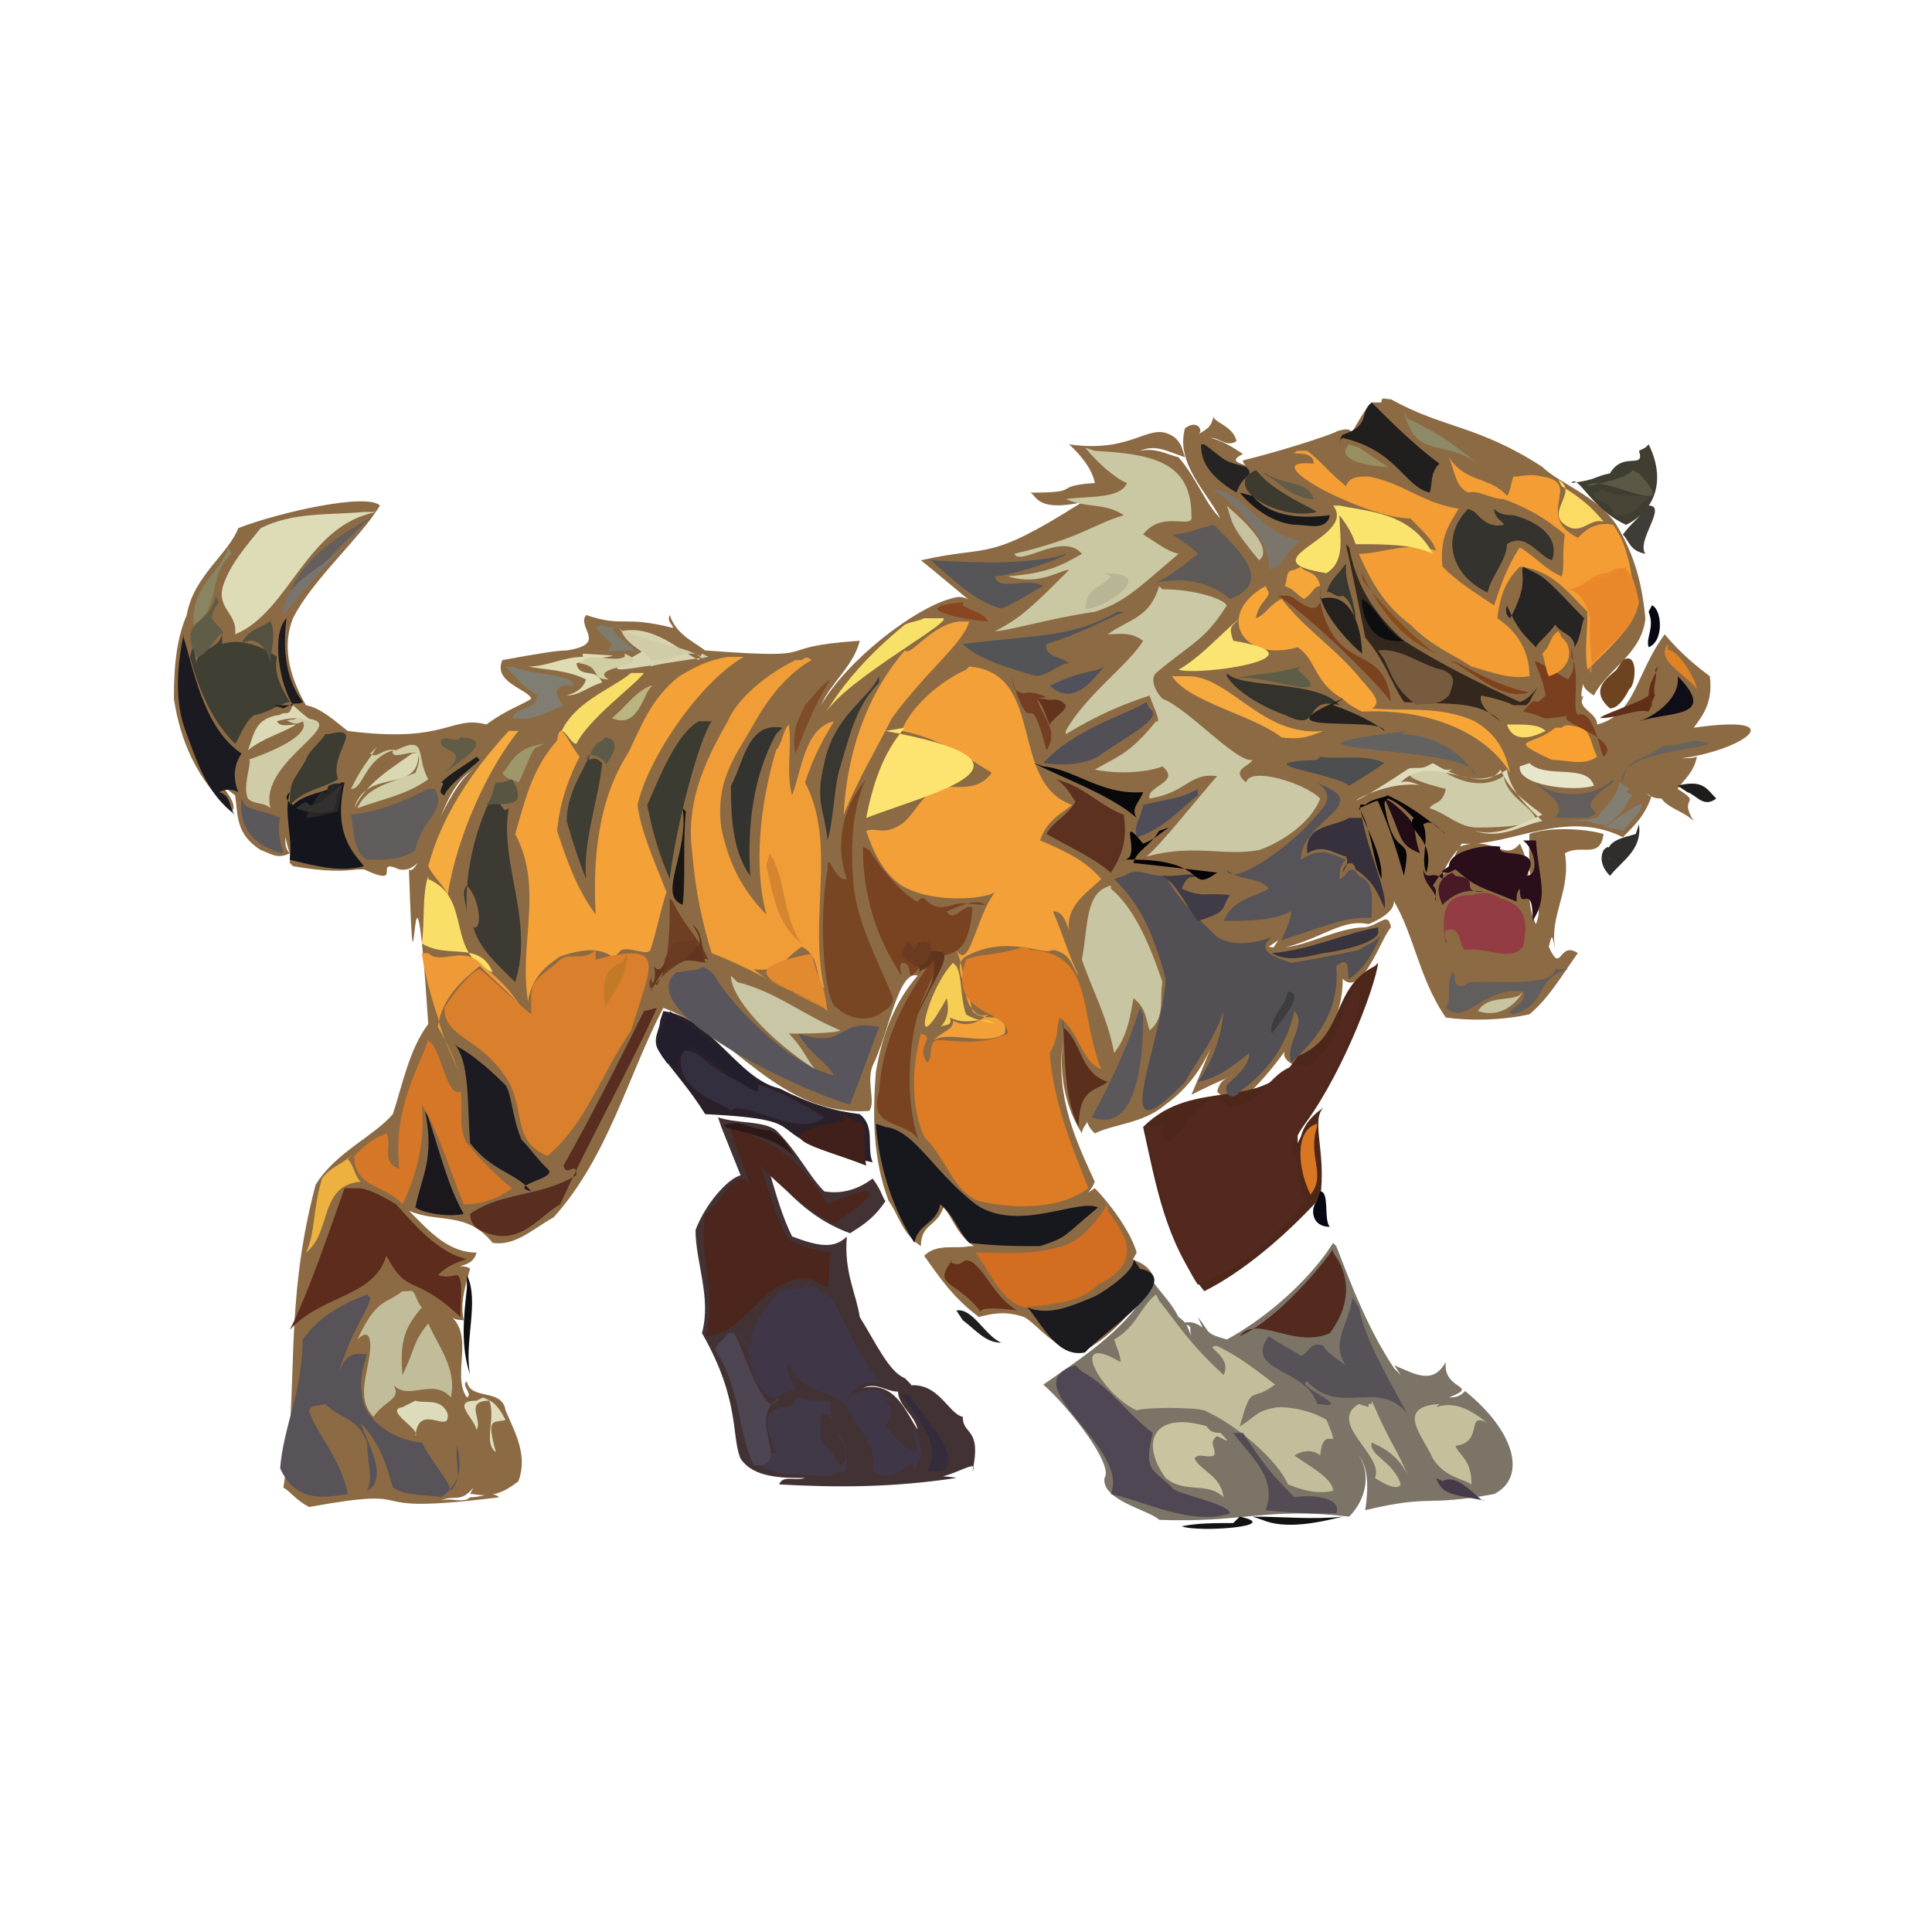 <svg xmlns="http://www.w3.org/2000/svg" width="600" height="600"><path fill="#8C6B44" d="M429 125c0-2 1-1 3-1 16 9 27 8 47 21 5 5 17 9 23 18 6 10 8 19 9 29-1 11-12 16-16 24-3-2-4-3-3-6 0 2-2 8 0 6-3 4 4 5 4 9 12-3 12-16 21-28 5 6 10 10 14 13 1 8-2 12-5 16 35-5 11 10-11 10 5-1 9 0 12-1-1 5-4 7-6 10 8 5 0 2 5 10-3-3-8-4-10-7-4 0-4-2-6-2 2 0 2 2 3 1-2 6-5 9-9 13-18-9-35 3-50 2-2 3-5 6-6 10 2-3 4-6 5-9 11-4 14 5 19-1 5 10 1 17 5 25 3-8-3-2-2-28 5-2 16-2 23 0-1 8-7 3-12 6 2 12-5 19-3 30-1-5-1-5-2-1 4 9 3-2 9 2-5 7-9 14-15 19-9 2-19 2-26 1-9-13-10-28-18-39 5 4-1 8-6 10-9-2-16 6-30 8l2-3-3 2c9 2 20-6 30-6 5-1 7-5 8 0-3 3-9 22-15 16 0 11-5 20-13 28-4-2-7-4-4-7-4 6-10 13-15 17-4 0-6-2-7-3 1-4 3-4 5-5-5 2-9 4-13 6 3-7 5-12 7-17-3 8-8 15-15 20-7 6-16 6-22 9-2-2-3-4-2-5 0 2-2 3-2 5-5-8-7-17-6-28-2 17 4 30 10 43-2 5-6 6-9 8l9-6c4 4 11 13 13 20-3 6-6 8-9 10 3-2 6-4 7-8 4 1 6 3 7 5-5 11-13 19-22 24-9-1-14-9-18-11-6-2-10-1-14 0-8-6-12-12-17-19 4-4 10-2 14-3 9 0 17 2 24 0-7 2-15 0-21 1-7-4-8-10-11-13-2 6-7 5-7 12-6-4-7-10-10-14-5-13-5-27-4-40 2-12 6-22 13-30-6-2-9 18-14 28-2 5 1 11-1 14-28 2-42-24-64-32-11 21-17 46-34 65-7 4-12 9-19 8-8-10-17-6-26-10 6 6 12 13 21 13-1 4-5 4-8 5 1-1 5-1 6 0-2 7-3 11-2 16-3 0-4-1-5-2 9 6 1 19 6 26 2-1-2-4 0-5 1 6 11 2 12 9 3 7 7 14 4 22-5 4-9 5-14 4h-1l1-2c1-3 2-6 1-10 1 4 0 7-1 10-4 5-6 2-10 4 3-1 7 1 9-1 4 0 7-2 9 0-48 6-20-4-59 3-4-2-6-5-8-6 5-32 0-56 10-94 6-10 18-15 24-22 3-9 5-20 11-28-5-76-4 12-6-48 3 3 11-25 20-31-12 7-12 33-23 31-9-4 3 7-13-1-3-5-3-11-4-16 1 5 1 11 5 14l1 3h-2c-7 1-14 0-20-1l-1-1v-3c-1-3-2-6-1-11 1 3-2 8 1 11-4 2-6 0-9-1-8-5-7-11-8-17-9-7 2 2-1 5-11-10-16-22-18-35 0-11 1-19 4-26 2-12 13-19 16-27 13-5 40-11 44-7-6 10-21 23-27 35-4 10 0 20 4 27 5 1 9 5 13 8 31 4 32-5 43-2 7-5 11-6 14-8-1-3-12-5-9-12 11-2 17-3 20-3 13-2 3-7 6-11 12 4 11 0 27 4 0-1-2-2-1-4 2 6 7 8 11 11 40 3 18-1 48-3-2 8-9 13-12 20 8-14 29-30 40-33 3-1 5-1 8 2-5-4-12-10-17-14 22-5 20 1 50-18-14 3-14-2-16-3 17 0 6-2 20-3-1-6-8-12-8-12 21 3 25-8 33-2 2 2 2 3 3 6-6-2-9-4-14-2 5-1 8 1 12 2 6 7 8 14 13 19-4-8-14-17-11-28 4-3 6 1 4 2 3-2 4-2 5-6-1 2 6 3 7 8-3 2-5-1-8-1 4 1 7 3 10 5-6 3 2 3 4 5-1-1-4-1-4-3 16-4 30-9 29-9 6-2 5 1 3 3 3-4 5-9 8-12"/><path fill="#7C7466" d="m414 386 1 1c5 13 10 26 18 38l1 1 2 2-1-1-2-3c7 3 12 6 16-1-1 9 11 7 1 11 3 0 4-1 5-2 16 13 19 27 9 32-22 4-19 0-40 5 1-7 1-13-2-17 4 6 2 14-3 19-26-3-33 2-59 1-3-3-18-6-17-13 3-4-11-22-19-29 13-9 27-18 34-32 3 4 6 7 8 11 3 2 3 4 4 6-1-3 1-3-3-4 6-2 8 5 5-2 4 5 2 5 9 7 11-6 23-16 31-27"/><path fill="#433234" d="M223 347c6 2 14 1 18 4 7 7 10 14 15 19 6 1 11-1 15-4 3 4 3 6 4 7-4 6-8 8-11 10-11-4-18-11-25-19 2 7 4 14 7 20 8 3 13 4 17 0-1 11 3 18 4 25 5 8 9 17 14 19l2 2-1 1-2 1c-4 1-7-3-12-1 10-2 13 7 17 13-1-5-7-8-6-13 12-4 15 8 20 9 0 6 6 3 3 17 3-6-12 7-19 0 4 2 10 1 14 2-20 3-37 3-55 2 1-3 5-1 8-2-7 0-16 0-20-6-3-7 0-18-12-39 3-11-2-22-2-32 3-8 10-16 14-17l-6-15"/><path fill="#F3A038" d="M300 208c-7 3-17 11-20 19 11 2 20 8 28 13-5 7-13 3-18 5-6 5-7 10-12 12-4 2-6 0-9 1 2 6 5 13 11 17 10 6 27 4 29 2-6 8-8 25-12 18 3 7 2 13 4 17 2 3 3 4 6 3-4 3-7 4-11 2 0 3-3 3-6 6 5-3 16 2 22-2 1-4-2-5-3-5-5 0-6-1-7-2-1-7-7-14-2-17 13-7 24 0 27-2 6 1 6 6 8 8-3-6-5-13-8-20 3 0 4 3 5 6-1-8 6-12 10-16-5-6-12-9-19-12 2-6 6-8 10-11-20-7-8-41-32-43"/><path fill="#DD7C24" d="M318 294c-9 3-13 2-18 4-6 18 13 15 13 23-9 4-17 2-22 2-3 1-1 5-3 7-4-5 3-8-2-9-3 11-3 23 1 32 7 7 9 17 17 20 13 3 26 2 34-4-6-15-11-28-12-42 3-5 2-8 3-11 6 4 7 14 13 16-7-17-2-36-22-37"/><path fill="#4E271B" d="M428 299c-1 8-12 37-25 53v3l1-2c1-4 4-7 7-9-4 4 1 14-1 28-11 12-24 23-36 29-12-15-15-33-19-51 16-16 37-4 48-22 15-6 10-21 24-28"/><path fill="#F49D34" d="M403 140c-4 2 5-1 5 4-20-2 16 17 30 17 5 5 7 7 8 10-9-3-17 1-24 1 4 9 8 16 16 22 7 7 13 9 19 13 7 2 12 4 18 3 0-8-4-14-10-18 1-8 3-12 7-16 10 1 15 8 21 14 0 7-1 12 0 18 6-6 12-11 15-18-1-11-2-20-7-27-5-1-8 1-11 4-14-7 2-17-11-19-4-1-6 0-9 0-1 3-1 5-2 6-5-6-13-4-18-12 2 5 2 9 6 11 3-1 7 2 11 2 8 3 13 6 19 11-1 6 0 10-1 13-5-2-8-6-13-9-4 6-6 12-8 18-6-4-11-7-16-12-1-9 2-13 5-18-12-2-17-8-28-10-3 0-6 0-7 3-6-5-8-8-12-11"/><path fill="#525055" d="m349 272-3 1c8 8 12 16 16 31-1 20-19 58 6 32 4-7 9-13 12-22-1 10-4 16-8 22 6-1 11-5 16-9 0 4-4 7-7 10-1 3 2 5 4 2 10-7 15-16 17-25 4 4-3 10-1 16 10-9 15-18 14-30 5-4 3 3 4 4 6-4 8-10 11-16-1 4-5 5-8 7-9 2-15 3-21 4-6-2-11-4-6-8-5 2-12 3-17 0-3-3-12-11-16-19-6 0-7-2-11-1"/><path fill="#F4A137" d="M226 204c-6 1-10 3-15 6-9 7-12 16-16 24-9 14-11 32-10 50-6-8-9-17-12-26 1-10 4-17 7-23-4-5-6-12-7-5-8 9-10 19-13 29 9 17 1 34 4 52 1-8 7-12 10-14 9-3 13-2 16 0-1 5-2 8-4 11 2-3 4-6 5-9v-2l2-2c3-1 8 2 9 0 2-6 3-12 5-18-4-10-8-19-9-27 3-14 19-38 33-46"/><path fill="#53281E" d="M422 305c-6 8-6 20-16 26-10-2-13 11-23 13-3-1-4-2-5-3-8 2-10 11-16 14-2-7 0-6-6-5 4 18 7 35 16 49 14-5 24-15 34-26-3-2-2-12-5-17 10-17 22-37 21-48"/><path fill="#DA7F2B" d="M185 295c-4 4-9 0-12 4-9 7-8 6-8 16-4-3-11-10-16-14-2 0-8 7-11 12 0 9 10 9 18 20 8 10 2 21 14 26 12-10 17-26 26-39 6-20 12-28-11-22"/><path fill="#F09D37" d="M247 205c-12 6-19 14-21 19-8 14-13 26-11 41 1 12 3 21 6 31 13 5 24 12 35 17-7-4-16-7-22-12 9 1 9-3 15-7 6 3 4 10 7 13-5-22 4-45-6-64 3-9 6-14 9-19-9 2-10 15-13 23-2-7 0-15-1-22-2 2-2 6-4 8-5 17-7 36-3 51-8-8-12-17-14-27-2-15 5-23 10-32s11-16 18-20c-1-1-2-1-3 0"/><path fill="#CBC8A5" d="M360 182c-3 10-9 10-16 15 3 0 7-1 11 2-4 7-18 17-24 28v3-2c10-6 17-9 26-12 1 3 4 9 2 8-8 10-12 11-19 15 10 2 19 0 21-1 6 5-5 6-4 10 12-2 12-8 21-7-7 8-18 22-22 25 15-4 24 0 35-2 6-2 16-8 19-16-5-5-22-10-23-5-5-4 1-5 2-7-5 1-20-16-28-19-2-2-4-6-2-8 12-10 15-10 22-21-1-2-10-5-20-5"/><path fill="#C2BD9A" d="M359 402c-5 4-6 10-13 14 1 3 2 5 2 7-17-10-6 10 5 15 3-1 17-1 21 0 11 5 23 16 26 23 5 2 9 3 14 2 0-4-8-8-12-11 5-3 8 0 8 0 1-11 7 1 2-11-3-2-9-4-15-4-7 1-7 3-12 6 4-14 3-7 11-13-9-7-12-9-18-12-5 0 5 3 2 9-11-10-15-17-20-23"/><path fill="#4C251D" d="M226 348c2 7 5 14 7 20-4-7-10 7-14 9-2 15 4 26 0 38 13-1 16-16 30-18 4 0 6 2 8 3 1-4 0-7 1-11-6-1-9-2-13-4-5-8-6-16-9-23 7 7 15 14 23 18 17-11 13-13-2-6-8-14-18-20-30-24"/><path fill="#585359" d="M114 402c-8 3-15 7-20 14 0 16-6 27-7 40 5 11 14 9 21 8-2-11-10-19-12-26 1-2 2-1 5-2 5 5 10 4 13 12 0 6 2 11 0 15 7-4 0-15-2-21 6 6 8 13 10 20 5 3 11 2 15 3 7-5 6-11 5-16-1 5 2 10-2 14-1-4-4-6-9-15-2 0-14-2-18-12-2-8 0-11 1-16 0 2-6-3-9 7 4-14 10-21 10-24"/><path fill="#CAC7A3" d="M337 139c4 5 10 10 13 11-2 5-12 4-19 5 7 3 12 1 18 5-10 3-13 7-34 12 2 4 15-7 21 0-7 4-11 6-23 7 10 3 16-2 19-2-11 11-15 15-23 19 4 0 17-4 31-6 9-3 12-6 26-18-4-1-6-3-11-6 6-8 16-1 15-6 0-17-13-19-30-20"/><path fill="#3F3748" d="M251 398c-1 3-4 2-9 3-6 9-7 6-9 17-4-4-7-7-1 0 2 8 2 11 6 15 4 3 5-2 9-1 0-4-4-5-2-9 4 12 17 7 20 18 5 6 7 10 6 16 9 5 12-7 13-1 4-5 1-9 0-13-1 2 1 5 1 8-5-1-6-4-10-8 3-6 2-5 0-8h3l-3-1c-1-4-8-2-12 0 3-4 7-6 11-4-8-9-13-23-16-27-5-2-3-4-7-3"/><path fill="#2A2029" d="M206 314c15 2 23 21 36 24 10 5 17 7 25 8 5 4 2 10 4 15-40-9-13-13-52-15-5-8-9-12-14-19-3-4 0-7 0-10"/><path fill="#5E2C1C" d="M107 369c-5 14-11 32-17 44 10-11 26-10 30-23 7 13 8 5 23 19 0-5 1-12-1-13-1 0-3 1-6 0 3-3 6-4 9-5-10-2-19-14-22-17-5-3-9-5-12-5"/><path fill="#794220" d="M268 263c0 15 4 28 12 40 0-1-1-3 0-4 3 0 2 3 3 4 3-2 5-7 9-8-11 14-18 28-19 44-4 13 11 8 13 17-5-12-4-30-1-41 1-5 4-9 7-18 4-1 9-1 10-15-2-2-6 5-8 1 5-2 9-4 12-2-4 0-7-1-10 0-9 3-8-5-11-1-3-1-10-8-15-16"/><path fill="#58555C" d="M210 302c-14 12 39 37 54 41 5-13 6-16 9-24-13-3-10 7-25 2 3 6 9 9 11 13-16-4-35-26-37-31-3-3-4-3-5-2"/><path fill="#575459" d="M409 243c6 4 2 8 0 10-8 10-27 23-28 17 4 4 10 2 13 6-5 3-11 3-14 10 8 0 15 0 21-3 0 3-2 6-3 9 18-6 20-7 28-7 0-6 1-11-4-13-3-5-4 1-6 1 0-4 1-5 2-6-5-2-8-4-14 0 0-12 22-17 7-23"/><path fill="#D67727" d="M133 323c-3 9-11 21-9 40-6-2-2-8-4-11-5 2-7 4-10 7 0 10 10 9 15 15 5-10 7-21 6-31 5 8 9 21 13 31 6 0 11-2 15-5-4-3-10-9-14-14-3-5-1-11-2-16-4 2-6-12-9-15"/><path fill="#17171E" d="M272 349c1 13 5 26 12 37 1-6 7-6 8-12 4 3 6 9 9 12 9 1 15 1 22 1 9-3 7-3 18-12-6-3-25 8-38-1-13-10-19-23-28-24"/><path fill="#4F4753" d="M334 424c-20 6 17 25 11 40 10 2 25 10 37 6 0-3-17-6-18-8-6-6-9-5-6-17-8-6-14-15-22-19"/><path fill="#C8C5A2" d="M345 275c-8 2-7 12-9 23 3 9 8 18 10 29 4-5 5-11 6-17 4 3 4 7 5 10 5-4 3-10 4-15-5-15-10-24-16-29"/><path fill="#794623" d="M269 242c-7 8-10 20-6 31-4 1-6-10-6-3-3 16-1 42 3 43 4 4 10 4 13 2s5-3 4-6c-5-12-11-23-12-35-1-13 0-22 3-30"/><path fill="#D26D21" d="M344 374c-4 6-8 11-14 13-10 3-18 2-27 2 5 7 8 15 15 17 11-1 18-2 23-7 14-7 9-15 3-23"/><path fill="#F7A537" d="M393 182c-16 9-7 24 10 19 6 4 5 11 14 16 2 2 4 3 6 4 20-1 38 6 46 19-2-9-6-13-11-16-11-5-22-3-32-4 4-2-1-6-5-11-8-9-16-14-23-23-4 2-5 5-8 6 1-5 4-6 4-8"/><path fill="#DDDCB7" d="M113 159c-11 1-22 0-32 5-5 6-9 11-11 16-4 9 4 10 3 17 17-7 22-34 44-38"/><path fill="#575158" d="M420 403c-1 8-7 14-2 21-3-2-6-4-7-6-4-2-5 3-7 3-5-3-7-4-10-6-8 11 12 10 15 21 13 2-8-6-3-7 10 11 22-1 31 10-7-13-13-23-15-33"/><path fill="#C1BD9B" d="M125 401c-5 4-8 2-14 15 4-4 4 1 4 2 0 7-5 16 1 22 4-6 10-5 5-12 4 9 13-1 19 6 2-9-4-16-7-23-5 6-4 8-8 16-1-11 1-15 6-21-2-2-2-6-4-5"/><path fill="#3C3A32" d="M152 249c-3 6-8 20-7 35 0-3-2-7 0-9 4 4 5 14 2 13 2 7 8 12 13 17 6-19-5-37-2-54-2 2-2-2-4-2"/><path fill="#FDE470" d="M281 226c-7 8-10 18-12 28 21-8 60-17 6-27"/><path fill="#403F34" d="M69 196c0 6-8 5-8 10-1-6-1-6-2-2 3 11 7 20 14 27 1-1 3-7 6-9 3 0 9-4 11-4-3-5-5-9-4-14-4-3-11-6-17-4"/><path fill="#34271D" d="M418 169c2 9 4 19 6 29 6 7 8 14 12 20 12 1 23-1 30 6-3-2-7-5-6-8 5 1 8 2 10 3h4l1-1c1-2 2-4 3-5-2 2-3 4-6 5-13-6-25-12-36-19-10-9-15-18-17-29"/><path fill="#1B1B21" d="M141 324c5 6 4 18 5 31 7 9 14 9 19 15-8-2 9-4 5-7-4-4-5-6-8-9-3-7-3-14-5-17-8-8-13-11-15-12"/><path fill="#592E20" d="M200 314c-8 16-16 32-25 48 1 4 4-2 4 3-12 7-23 5-33 12 0 2 1 4 3 5 12 6 18-4 25-8 8-18 23-45 30-61"/><path fill="#F3A33B" d="M298 193c-9 1-15 11-17 9-12 14-18 32-19 51 5-12 10-20 15-30 11-15 22-23 24-30"/><path fill="#1B1A1F" d="M352 391c1 4-12 12-13 12-5 2-13 6-20 3 4 4 9 16 18 14 5-6 32-23 17-26"/><path fill="#34332D" d="m458 159-2-1c-9 9-5 21 6 26 1-5 6-10 6-15 6-4 10 4 14 5 3-9-8-13-12-14-4 0-5-1-6-2 0 3 3 4 3 5-5 1-7-2-10-5"/><path fill="#1B1A21" d="M57 197c-2 10-3 21 1 31 4 11 7 19 15 25-2-2-1-6-5-7 2-1 4-1 6 0-2-5-1-9 1-12-12-8-15-27-18-36"/><path fill="#413848" d="M247 435c-2 3-2 1-7 3-4 3 0 10 1 13-14 2-6 4 3 7 6-1 14 2 16-1 2 0 3 2 3-3s-2-7-3-9c2 2 5 8 1 10-4-6-4-5-6-8 0-5-1-11 4-6-2-3 0-5-2-6-4 0-6 0-9-1"/><path fill="#15151D" d="M106 243c-3 3-11 3-15 7-3-2-2-3-1-4-2 7 1 14 0 21 8 2 16 4 23 2-2-3-10-9-6-26"/><path fill="#54291E" d="M414 388c-8 11-20 23-29 27 5-7 17 4 28-1 6-8 7-17 1-25"/><path fill="#605D5C" d="M133 245c-8 4-15 7-24 8 1 6 1 12 5 14 6 0 11 0 15-3 2-10 10-12 6-19"/><path fill="#CFCDA9" d="M451 239c-26 0-6 5-2 6-1 5-4 4-5 6 6 2 9 6 15 6 10 0 15-1 18-2 0-4-9-7-10-14-6 4-13 2-18-1"/><path fill="#943C43" d="M456 278c-9 0-8 9-7 15 1-1-1-2 0-4 5-2 4 5 6 6 7-1 14 4 18-1 2-9 0-13-7-15-3-2-6-2-9-1"/><path fill="#342F3E" d="M212 326c-4 13 14 17 15 19 4-4 21 9 29 2-31-19-17-2-40-20"/><path fill="#FBE46E" d="M414 157c8 10-28 17-2 21 6-4 4-11 4-18 3 4 4 6 5 9 9 0 18 0 24 3-7-13-20-13-29-15"/><path fill="#3B3B32" d="M217 224c-7 4-12 17-16 26 2 10 4 16 7 23 2-17 9-43 13-49"/><path fill="#5D301F" d="M328 242c3 2 4 4 6 7-3 5-7 6-9 10 7 4 14 7 20 12 4-6 5-11 4-18-6-2-12-8-18-10"/><path fill="#403D31" d="m511 139 1-1c5 10 3 20-7 25-11-5-15-16-17-13 8-1 7-2 12-3 4-7 11-1 9-7"/><path fill="#EC8A2B" d="M501 177c6-3 7 6 8 10-2 10-11 14-14 19 0-7 0-21-8-23 6-1 7-5 12-5"/><path fill="#F6AB3E" d="M158 227c-12 13-21 27-25 42 2 4 5 6 6 9 3-19 13-40 22-51"/><path fill="#5E5A58" d="M377 163c-5 1-9 3-13 3 3 2 5 3 8 6-4 3-7 6-13 9 9-2 17 0 23 5 13-5 4-14-4-22"/><path fill="#C8C4A0" d="M375 443c-17-5-21 5-13 16 6 5 13 1 18 6-1-7-7-8-9-12 1-2 4 0 6-1 1-2-2-4 1-6 4 2 4 2 1-1-5 0-3-3-5-1"/><path fill="#262523" d="M473 176c-1 2 2 5-4 16 0 0-2-1-1-4 3 7 5 9 9 13 1-2 3-3 6-7 2 3 6 3 6 7 2-3 2-7 3-9-7-7-11-12-15-14"/><path fill="#2A0F1A" d="M473 261c4 3 5 11 1 11 6-10-10-5-8-9-4-1-16 1-16 6-4 3-1 0-2 4-3-3-5 1-6-3 0 5 4 6 4 10-1-2 1-3-1-5l2-3 1-1h2l2-1c7 6 7 5 19 10 0-2 0-3 1-4 0 8 4-3 4 10 5-8 2-12 1-25"/><path fill="#211E1E" d="M426 125c-4 3 0 7-9 10-2 2 1 5-2 5 3 0 0-3 2-4 17 4 19 15 27 17 1-3 0-6 3-9-8-6-15-13-20-18"/><path fill="#E9872A" d="M505 176c-6 4-12 5-17 7 4 1 7 11 6 8-1 7 1 15 0 18-2-4 11-12 13-17 1-12 2-7-2-14"/><path fill="#C5C09C" d="M447 436c-14 1-5 10-2 17 4 6 9 6 12 8 0-8-4-9-5-12 9-1 3-11 10-7-5-4-10-7-16-5"/><path fill="#4D4552" d="M226 414c-1 2-3 3-4 5 8 12 7 25 12 36 13 1-3-14 8-21-2 3-3 2-4 1-5-7-6-13-10-21"/><path fill="#565558" d="M328 173c-12 2-21 2-39 1 7 6 14 13 22 15 5-2 9-5 13-7-5-3-14 2-15-3 9-1 24-7 22-7"/><path fill="#C8C6A5" d="M227 303c0 7 12 20 26 29-3-4-4-7-8-11 4 0 14 0 16-1-12-5-20-12-32-15"/><path fill="#535457" d="M347 190c-14 8-24 7-48 10 5 5 16 8 23 10 5-1 7-4 10-4-2-2-8-2-7-6 10-3 17-7 24-10"/><path fill="#33342F" d="M243 226c-11-2-12 11-16 18 0 12 1 21 6 28-1-16 1-31 8-44"/><path fill="#524F57" d="M356 218c-6 4-22 8-32 19 8 1 13 0 17-2 8-6 21-12 16-15"/><path fill="#36313C" d="M419 254c-5 3-14 2-13 11 5-3 8 0 12 1 1 2 0 3-1 5 0-2 3-5 4-1 6 4 7 8 9 12 1-5-5-17-7-28"/><path fill="#765B3F" d="M428 202c7-1 14 5 20 6 5 2 3 5 2 8-4 4-8 2-10 3-7-5-8-10-10-14"/><path fill="#FBDE68" d="M133 272c-2 6-1 14-2 21 8 5 18-1 22 9-15-6-6-23-20-29"/><path fill="#5A585A" d="M354 313c-4 13-11 27-15 34 9 3 12-4 14-11 2-8 2-16 2-21"/><path fill="#CFCCA7" d="M92 223c-1 1-2 0-3 1 0-1 2 2 5 0 3 5-14 11-17 12 2-1-2 8 0 12 2 2 5 1 7 3-4-15 27-27 10-28"/><path fill="#C5BF9B" d="M422 436c-10 6 8 16 5 23 3 2 7 4 8 2-2-7-10-9-9-13 7 3 10 7 12 12-5-12-5-9-12-25v1h-1v1"/><path fill="#F8E169" d="M287 192c-2 1-4 1-6 2-11 9-19 18-25 28 6-11 44-31 36-30"/><path fill="#3E3E34" d="M183 234c0 3-7 11-7 21 2 7 4 13 6 18-1-12 4-25 5-36-1-1-2-2-4-1"/><path fill="#231E2C" d="M208 315c-7 10-2 13-1 15 8 6-1-1 8-5 8 5 13 11 20 14 3-3-7-10-27-25"/><path fill="#3D3C32" d="M101 228c-1 2-5 5-6 8-4 7-5 6-5 14 5-5 10-5 15-8-3-8 9-17-3-14"/><path fill="#646261" d="M437 227c-57 7 23 4 21 14-3-7-13-13-23-13"/><path fill="#F6A93D" d="M364 210c5 8 25 12 34 19 7 1 10-1 13-2-19 2-29-17-42-17"/><path fill="#FAE572" d="M385 192c-6 5-12 12-19 16 7 2 47-4 17-9-1-3-1-4 0-5"/><path fill="#EF9A36" d="M131 296c1 7 3 14 5 20 2 8 5 13 7 18-2-5-4-10-7-15 1-9 8-15 13-19 5 5 10 9 13 13-4-6-6-8-12-13-6-7-13 0-17-4"/><path fill="#33322D" d="M381 210c3 5 12 10 18 12 12 6 5-6 17-3-7-8-31-5-35-10"/><path fill="#411F1A" d="M262 348c-27 5-8 8 7 14-1-6 0-10-1-13-3-1-5-2-6-3"/><path fill="#625E5D" d="M483 301c-1 7-28 2-28 5-5 1-2-3-4-4-2 4 0 8-2 11 6 6 12-7 24-5 2 4-7 6-3 7 11-3 6-11 17-14"/><path fill="#5B2F1C" d="M330 316c1 12 0 24 5 34 0-12 5-11 9-14-9-3-8-13-14-17"/><path fill="#F8A032" d="M483 226c-7 6-16 3-1 10 5 0 10 2 14-1-2-4-2-8-5-9-4-1-5-1-6 0"/><path fill="#1A181D" d="M132 345c3 15-1 20-3 30 3 2 11 3 15 2-5-9-7-18-11-30"/><path fill="#F8DD67" d="M196 209c-6 5-18 9-22 19 1-3 3 3 5 3 4-8 18-18 21-22"/><path fill="#383732" d="M273 210c-3 7-14 12-17 27-3 12 0 14 1 24 2-7 2-17 4-23 3-10 5-19 12-26"/><path fill="#67311A" d="M296 391c-7 9 1 6 9 17-2-2 4-2 11-1-7-4-9-11-14-15-4-2-2 2-7 0"/><path fill="#544C55" d="M383 445c5 7 14 14 10 24 9 1 15 1 22 1 2-5-8-6-13-5-8-8-10-11-16-20"/><path fill="#4D4E50" d="M409 236c-24 1 5 4 10 8 5-3 8-5 11-7-6-3-14-1-20-2"/><path fill="#793F1E" d="M488 201c1 6 1 7-1 10-16-9-9-7-7 5-5 5-1-2-7 5 10 2 2 3 16 1-11 1 16 7 9 13-1-1-3-15-8-13-2-2 1-13-2-18"/><path fill="#E18A30" d="M253 296c-32 6-4 11 4 18-2-13-1-3-5-18"/><path fill="#7C756C" d="M377 153c1-2 19 15 17 24 5-1 6-7 10-9-12-2-16-13-26-16"/><path fill="#807E72" d="M157 207c3 3 6 7 10 9-1 5-6 3-8 7 7 1 11-2 16-4-4-4-2-7 3-6 0-4-12-3-19-6"/><path fill="#7B421F" d="M397 185c9 6 29 25 35 33-2-19-17-8-22-31-2 5-8-2-10-2"/><path fill="#F6CE54" d="M296 299c-8 8-14 33-2 11 1 4 0 7-2 9 1-1 4 0 3-3 6 3 10-1 14 2-3-1-6-1-9-3-2-6-1-11-3-15"/><path fill="#ECB13E" d="M110 358c-4 4-7 4-10 8-3 10-2 17-5 23 8-6 4-21 17-22-2-2-2-5-4-7"/><path fill="#D8D4B0" d="M192 195c3 2 5 5 8 7-16 9-9 6 20 2l-2-1-1 2c-6-3-14-11-24-9"/><path fill="#3D3A30" d="M390 146c-11 5 7 16 19 13-1-1-13-6-18-12"/><path fill="#6F3E23" d="M208 279c0 9 0 21-4 27-3-2-1-2-2-5 1 3-1 3 0 6 5-5 10-11 18-9-3-7-8-11-11-18"/><path fill="#4F4E58" d="M372 245c-5 3-9 3-17 5-1 5-3 6-2 10 8-2 16-11 19-13"/><path fill="#5B585C" d="M75 248c-1 9 4 15 13 17-1-4-2-7-1-11-4-2-8-2-11-4"/><path fill="#6E4420" d="M504 205c5-3 4 8 2 9-2 4-4 6-6 6-7-6 0-10 2-12"/><path fill="#E8E6CA" d="M472 238c-1 6 17 8 23 6-2-7-15-2-20-7"/><path fill="#D6D2AE" d="M193 196c7-1 14 3 19 7-3 3-7 3-10 4 2-3-7-6-6-9"/><path fill="#FBDB63" d="M484 149c7 4-6 11 4 15 4 1 6-3 10-2-4-5-8-8-13-11"/><path fill="#24211F" d="M410 183c-1 5 7 15 13 20 0-5-2-20-13-17"/><path fill="#635E5C" d="M501 242c-6 6-18 6-24 1 2 3 10 6 6 11h10c8-3-7-1 8-11"/><path fill="#37333F" d="M428 288c-11 2-21 7-33 8 5 3 11 1 16 0 8-1 18-4 17-7"/><path fill="#B8B594" d="M343 178c18 0-2 12-6 11 1-7 3-5 8-10"/><path fill="#D0CEA7" d="M117 232c-3 5-4 5-8 13 4 0 4-9 13-12-1 5 12-5 7 7-7 3-15 4-18 11 8-3 15-4 22-9-4-7 0-14-10-9-4-1-6 3-8 1"/><path fill="#302E2C" d="M509 256c1 8-5 11-9 16-3-3-3-6-2-8 3-3 1 2 2 3-3-6 5-7 8-8"/><path fill="#3F3C47" d="M361 272c5 3 7 9 11 14 10-3 7-4 10-8-8-1-8 1-15-2 2-5 3-3 6-4-4-1-6 0-9 0"/><path fill="#342B3C" d="M280 433c4 7 13 15 8 24 3 0 5 0 6-1 2-6-3-11-12-23"/><path fill="#252423" d="M373 138c0 4 1 9 11 15 2-6 6-5 3-8-8-2-6-2-13-7"/><path fill="#DDDCBA" d="M125 437c-6 1 6 7 4 9 1-11 11 0 10-7-2-5-7-3-10-4"/><path fill="#D1CCA8" d="M193 196c2 5 9 7 9 9 7 1 12-5 17 0-7-5-10-3-25-9"/><path fill="#F19830" d="M484 196c-3 2-2 4-5 7 1 3 1 5 2 7 7-2 8-9 4-12"/><path fill="#D3862F" d="M239 265c5 7 4 20 10 28-8-6-9-16-11-24"/><path fill="#09080A" d="M321 237c10 5 24 10 32 17-2-3 1-5 2-8-13 1-21-7-31-8"/><path fill="#403D38" d="M512 157c6 0-4 11-1 15-5-1-5-4-7-6 3-4 5-5 6-7"/><path fill="#837E74" d="M503 243c-1 5-5 8-7 11-6 1-10 1-14 1h11l3 1h2c1 2 4 1 6 2 9-10 9-12-7 0 3-3 7-5 9-10l1-1-2-1 1-1"/><path fill="#D97622" d="M409 349c-7 2-6 14-2 22 5-6-1-12 2-21"/><path fill="#292826" d="M102 244c7-3 3 4 3 8-5 1-7 2-10 2 2-5 6-11 6-7"/><path fill="#C37A28" d="M195 296c-1 10-5 12-7 17-1-6-1-12 5-14"/><path fill="#5B5845" d="M507 146c-1 2-9 4-14 5 2-5 31 12 16-4h1-1"/><path fill="#0F0D18" d="M521 210c1 6-6 12-12 14 9-3 24-1 13-13"/><path fill="#F5A639" d="M402 177c-3 0-2 3-3 5 3 1 4 3 6 4 3-2 3-4 5-4-1-5-5-4-6-6"/><path fill="#5F5D47" d="M67 185c-2 10-12 7-6 19 4 0 8-11 9-6-2-6-7-4-2-11"/><path fill="#484537" d="M495 153c-1 3 6 2 6 7 7 1 9-5 11-5 1-2-10 0-14-3"/><path fill="#220C15" d="M430 248c6 13 4 14 11 17-3-8 1-8-9-16"/><path fill="#DCD9B6" d="M90 221c-1 1-2 0-3 1-8 1-8 6-10 11 5-4 10-5 15-8-2 0-5 1-6-1 12-4 18 7 5-5"/><path fill="#0E0E0E" d="M145 396c4 8-1 21 1 31-3-9-2-18-1-27"/><path fill="#645E5C" d="M113 162c-9 5-19 12-23 22 5-1 9-9 26-24"/><path fill="#DFDCB4" d="M181 204c-6 0-11 3-17 3 5 1 12 1 18 4-1 3-3 4-6 5 4 0 7-3 11-4-2-5-7-1-8-6 12-3 17-2 2-3"/><path fill="#DAD7B3" d="M128 234c-7 5-14 9-18 17 4-13 20-4 20-17"/><path fill="#8E8A67" d="M436 127c3 16 12 9 23 17-9-7-13-10-22-14"/><path fill="#1D1B1D" d="M89 192c-5 5-2 21 2 27h-6l3 1 2-1c1-1 3 0 4-1-6-8-6-18-5-26"/><path fill="#DEDBBD" d="M443 238c-2 1-5 0-6 1-30 20-11 2 5 5-2 0-4-2-7-1 10-10 25 5 31-4 3 7 8 10 13 14-7 3-14 7-21 5 8 3 15-2 21-3-4-4-10-9-11-16-9 6-18 1-23-2"/><path fill="#0E0E10" d="M423 186c4 2 7 10 13 13-9 1-12-5-13-11"/><path fill="#62361E" d="M215 287c1 2 3 4 2 7-11-4-10 11-14 6 1 3 0 5-1 8 5-9 7-11 17-9-1-5-1-9-3-11"/><path fill="#5E5D48" d="M404 207c-11 3-15 2-21 4 7-3 34 9 20-3"/><path fill="#19181A" d="M385 153c6 7 13 10 18 10 3 0 9 2 10-3-8 1-18 1-24-6"/><path fill="#491A26" d="M451 271c-5 2-5 6-3 10 4-4 8-5 13-4-9 0 0-4-9-5"/><path fill="#605C46" d="M143 229c-1 2-5-1-6 1-1 4 10 2 1 10 4-3 16-10 6-11"/><path fill="#24211F" d="M417 217c-29 12 12 5 13 10-5-4-13-7-16-8"/><path fill="#7E4D28" d="M260 210c-5 2-7 6-10 9-3 6-4 9-3 15 2-4 5-14 11-23"/><path fill="#7A746F" d="M113 163c-13 16-25 16-25 28 4-5 15-18 23-25"/><path fill="#898461" d="M71 170c-4 10-11 11-11 24 9-5 4-15 12-22"/><path fill="#111110" d="M389 471c9 0 19 1 28 0-8 2-18 4-25 1"/><path fill="#6A3B23" d="M209 293c1 0 3-1 7-1 2 5-15 14-8 3"/><path fill="#E0DDBC" d="M148 435c-8 0-1 5 0 9 2-3-4-9 4-9 2 6-2 13 2 16-3-11-1-9 3-10-3-6-5-6-7-7"/><path fill="#8A4521" d="M299 187c-20 2 4 6 8 6-2-3-5-3-8-5"/><path fill="#51515C" d="M341 208c-5 1-9 2-15 5 8 7 14-3 17-6"/><path fill="#070507" d="M431 247c-2 1-5 1-7 3-6-2 6 13 5 23-3-7-3-16-7-22 3-1 6-3 6-2 4 9 6 16 8 23 3-15-3-3-6-22v-1l1-1c3 1 6 4 8 6-3 4 7 6 4 17-2-4 1-10-1-15 3-2 5 2 7 3-5-4-10-8-16-11"/><path fill="#61341C" d="M286 293c0 2-2 4-4 1-4 7 6 3 3 9 1-3 3-1 5-5 1 8-4 12-5 17 7-15 14-22 1-19"/><path fill="#383731" d="M418 175c-2 3-5 5-6 9 1-1 3 2 5 1 3 2 3 5 4 8 0-6-3-11-3-16"/><path fill="#D2CEA3" d="M194 204c-4 2-11-2-14 2 7 1 3 5 9 5-7-4 15-4 5-8"/><path fill="#131212" d="M385 471c14 3-13 5-18 3 5-1 10-1 16-1"/><path fill="#9D976A" d="M169 231c-10 1-11 8-13 9 1 2 3 2 5 3 2-3 4-11 6-11"/><path fill="#555140" d="M85 192c-3 3-8 3-10 8 4-3 8 1 9 6 0-4 2-9 0-13"/><path fill="#6A3B21" d="M285 293c7-3 4 8-1 7-1-1-2-2-4-3l1-3 1-2 2 3"/><path fill="#2D1918" d="M226 349c-6 2 16 2 22 12-3-4-4-8-9-10-5 0-9-3-12-2"/><path fill="#733E22" d="M314 210c7 23 5 0 11 23 4-6-1-10-3-16 1 0 3-1 4 0-8-4-7 0-11-3"/><path fill="#585544" d="M156 243h-2c-1 2-1 5-3 7 4-1 14 2 8-8"/><path fill="#C6C29F" d="M381 157c2 6 1 6 10 17 4-3-2-10-9-16"/><path fill="#8C4C18" d="M423 178c3 6 9 19 23 25-6-4-17-15-23-23"/><path fill="#612F17" d="M515 207c-1 3-3 5-3 9-2 2-15 6-15 7 6 0 11-3 15-2l1-2v-1l1-2c-1-3 1-5 0-8"/><path fill="#040306" d="M363 257c-3 2-5 4-8 5-9-11 1 6-7 5 29-1 20 11 30 4-8-1-17-2-26-3 1-4 5-5 8-10"/><path fill="#DF8325" d="M518 200c-4 5 5 9 9 14-1-5-7-13-9-12"/><path fill="#BAB580" d="M202 213c-5 2-8 7-12 10 9 4 10-10 13-10"/><path fill="#3D3D41" d="M400 308c6 0-3 10-5 13-1-3 2-7 4-10"/><path fill="#1E1E1C" d="M148 235c-4 3-8 5-11 8 2 0-2 3 1 4 1-3 9-9 11-11"/><path fill="#211C1C" d="M521 244c8-2 9 1 12 4-4 3-6-1-9-2"/><path fill="#181716" d="M212 251c2 14-8 27 0 30 1-8 0-19 1-29"/><path fill="#070814" d="M410 370c3 0 1 9 3 11-6 0-6-6-4-8"/><path fill="#32312F" d="M107 243c-16 14-8 2-15 8 2 1 7 2 11 1 2-2 1-4 2-6"/><path fill="#7F421D" d="M450 205c7 3 16 13 25 10-6-1-13-4-22-9"/><path fill="#615B48" d="M392 147c5 2 9 8 16 8-2-6-9-4-15-8"/><path fill="#C8C3A0" d="M472 309c-3 2-10 0-13 5 6 2 11-1 14-6"/><path fill="#978E62" d="M419 138c-5 5 7 7 12 7l-9-6"/><path fill="#67635D" d="M522 231c-2 1-5 0-6 1-7 5-11 3-12 11-4-11 41-11 22-13"/><path fill="#080813" d="M513 188c3 1 4 11-1 13-1-3 2-6 0-11"/><path fill="#FBDE6A" d="M468 225c2 6 8 4 12 2-2-2-6-2-10-2"/><path fill="#63331E" d="M322 217c2 2 3 6 4 8 2-3 5-4 5-6-3-3-4-1-7-2"/><path fill="#5C5B47" d="M187 230c-3 1-3 4-5 6 0-4 8 1 6 2 1-2 6-8 0-9"/><path fill="#1E1E1E" d="M297 407c5-1 9 8 14 10-5 0-8-4-12-7"/><path fill="#7F7B6D" d="m185 195 5 5c-1 3-3 3-6 2 5 1 12-1 14 1-2-3-13-9-4-9-4 1-5 1-7 0"/><path fill="#463A4B" d="M446 459c2 5 4 5 15 7-1 1-8-9-13-6"/></svg>